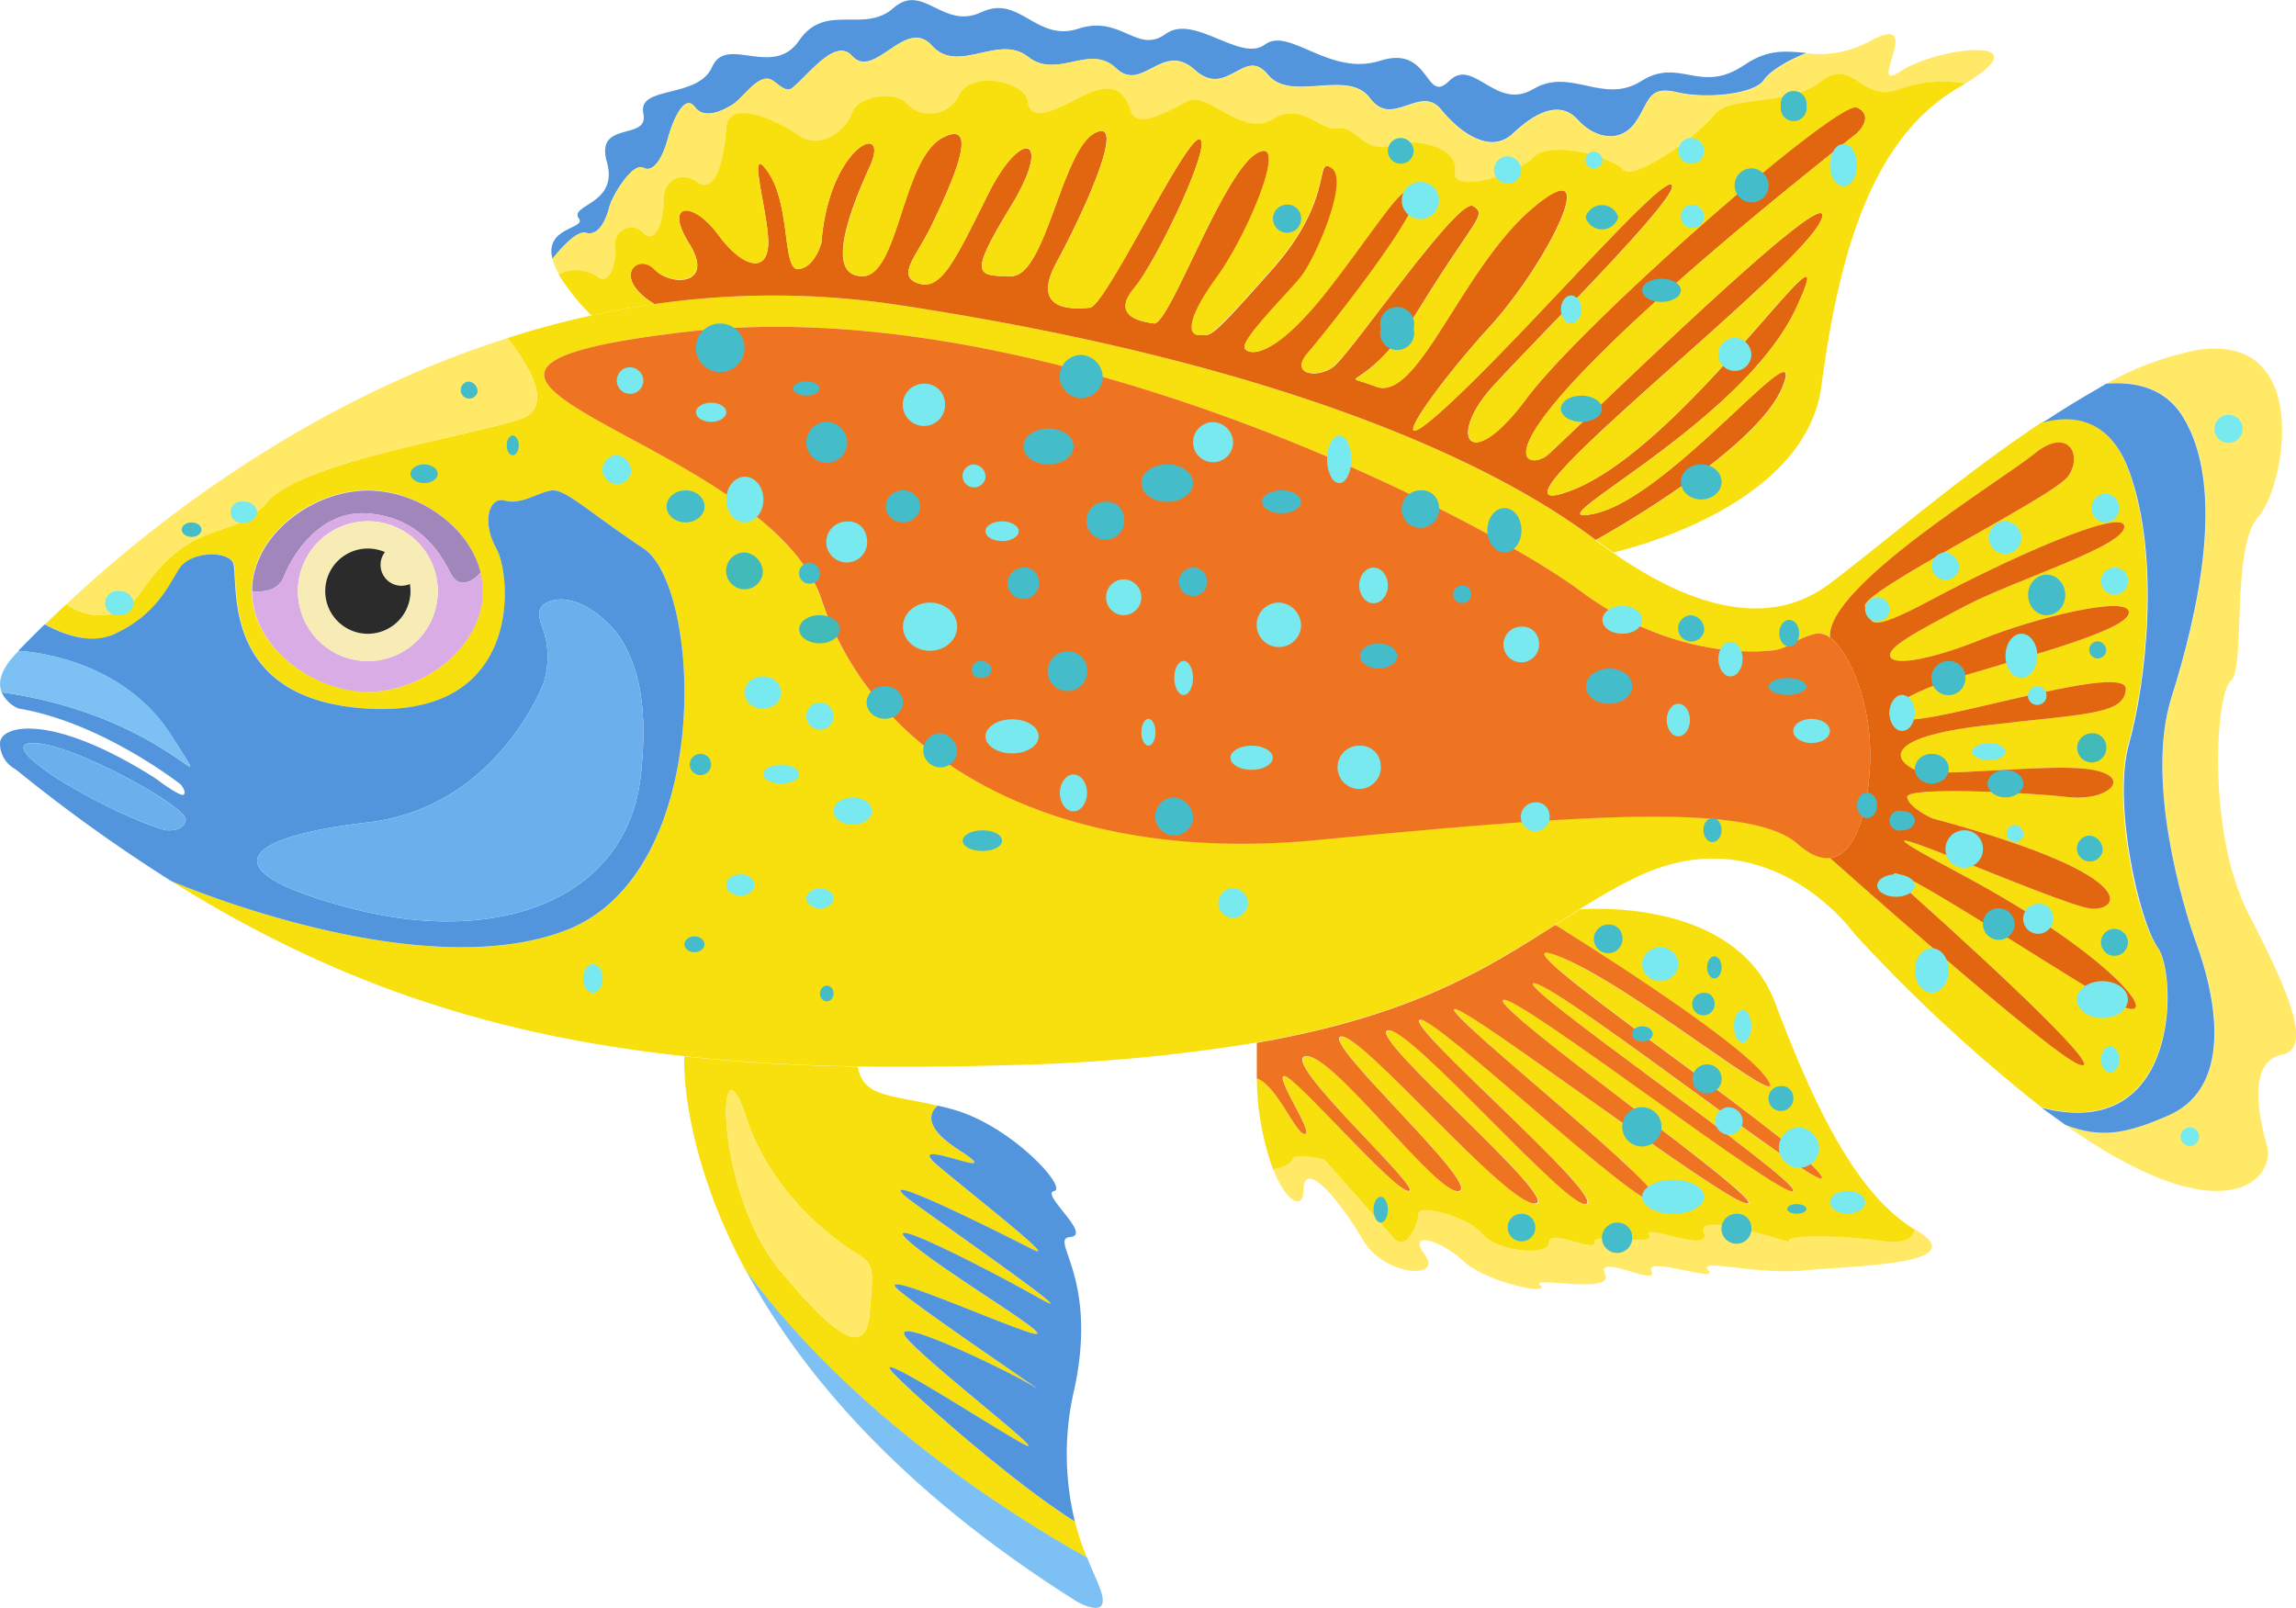 <svg xmlns="http://www.w3.org/2000/svg" viewBox="0 0 269.26 188.58"><title>sunshine-peacock-cichlid</title><g id="Layer_2" data-name="Layer 2"><g id="Ñëîé_2" data-name="Ñëîé 2"><path d="M267.6,123.7c-3.52.71-3.17,5.7-1.74,10.69.57,2-.88,5.05-5.36,5.27-3.67.19-9.4-1.53-17.73-7.33l-.57-.41c4.26,1.66,7.25,1,12.08-1.09,8.19-3.57,5.17-15.14,3.39-20s-6.06-19.41-3-29,6.59-24.75,1.25-33.12c-2-3.21-5.45-4-8.89-3.72a35.82,35.82,0,0,1,10.67-3.94,11.57,11.57,0,0,1,2.29-.16c10.85.19,7.84,16.41,4.83,19.75-3.21,3.56-1.43,17.8-3.21,19.23s-2.85,17.8,2.14,27.42S271.11,123,267.6,123.7Z" style="fill:#ffe966"/><path d="M253,111.1c-2.32-3.16-5.35-17-3.39-23.94s3.74-21.86,0-32c-2.4-6.52-7.08-6.51-10.12-5.66h0q-2,1.34-4,2.75c-8.12,5.79-15.83,12.4-21,16.26-8.75,6.57-19.7.24-25.37-3.71h0c-.79-.55-1.48-1.05-2-1.47-4.63-3.39-25.28-19-81.91-27.58a97.54,97.54,0,0,0-28.49-.09Q73,36.19,69.36,37a101,101,0,0,0-9.86,2.66C62.16,43,65,47.81,61,49.15c-6.41,2.14-25.64,5-29.68,9.74s-8.56,1.46-14.72,10.44c-2.37,3.47-5.88,3.45-8.83,1.54-.93.86-1.75,1.65-2.47,2.35,2.18,1.21,5.43,2.43,8.27,1.1,4.81-2.26,6.24-5.64,7.48-7.6s5.17-2.14,6.24-.89S24.87,82,43.15,83.11,60,67.49,58.23,64.35s-.88-6.18,1-5.64,3.82-.94,5.42-1.18,4.1,2.3,10.86,6.82,8.37,38-9.08,44.75c-17.24,6.68-45.65-5.47-46.35-5.77,19.26,12.09,38,18.16,60.2,20.54,6.46.7,13.21,1.09,20.34,1.21,6,.1,12.26,0,18.85-.19a203.5,203.5,0,0,0,27.92-2.62c18.43-3.23,27-8.74,35-13.83,1-.62,1.93-1.23,2.9-1.83,2-1.26,4-2.45,6.27-3.56,15.67-7.84,25.87,6.41,25.87,6.41a185.48,185.48,0,0,0,21.85,20.3l.12.1C255.83,134.08,255.24,114.11,253,111.1Zm-209.89-30c-6.52,0-13.59-5.29-13.59-11.81s7.07-11.8,13.59-11.8c5.78,0,11.9,4.15,13.21,9.63a9.28,9.28,0,0,1,.27,2.17C56.63,75.85,49.67,81.14,43.15,81.14Zm204.19,36.15c-7.3-4.09-33.3-21.54-22.78-12.11s22.78,21,19.22,19.65-29.17-24.2-29.17-24.2c-1.08.12-2.35-.36-3.83-1.67-5.7-5-26.6-3.27-56.51-.42s-51.52-9-57.93-28.24S37.93,43.93,80.27,38.94,174.21,61,185.37,69.33s21.85,7,21.85,7c2.6-.06,2.85-1.31,5.69-2a2.06,2.06,0,0,1,1.7.46c-.5-6,20.09-18.39,24-21.59s5.7.18,3.92,2.67-24.75,13.71-23.8,15.31-.42,3.56,7.85-.87,22.36-10.88,22.54-8.57S236.3,68,230.49,71.06s-9.33,4.92-8.79,6,5.16.18,10.85-2.14,17.46-5.34,17.1-3S234,77.94,227.93,80s-8.89,4.78-3.37,4.36,24.92-6.55,24.74-3.52-4.81,2.85-16.75,4.27-10.32,4.1-8,5.17,16-.89,20.85,0,1.75,3.74-2.88,3.2-19.05-1.25-18.87,0,2.92,2.49,2.92,2.49c24.47,6.59,22.18,10.69,18.83,10.62s-35.47-14.71-15.7-4.21S254.64,121.39,247.34,117.29Z" style="fill:#f7e00d"/><path d="M75.5,64.35c-6.76-4.52-9.26-7.07-10.86-6.82s-3.56,1.71-5.42,1.18-2.77,2.49-1,5.64,3.2,19.82-15.08,18.76-14.84-16-15.9-17.28-5-1.07-6.24.89-2.67,5.34-7.48,7.6c-2.84,1.33-6.09.11-8.27-1.1-1.51,1.47-2.57,2.56-3.12,3.12,0,0,11.93.35,18,10C26,95.65,20.12,84,.19,81.19a3.8,3.8,0,0,0,2,1.91C11.93,84.71,21.19,92,21.19,92s.71.83.36,1.19-3.33-1.91-3.33-1.91C6.11,83.58.06,85,0,87.16a3.41,3.41,0,0,0,1.84,3.07,188,188,0,0,0,18.22,13.09,0,0,0,0,1,0,0c.7.3,29.11,12.45,46.35,5.77C83.87,102.33,82.27,68.86,75.5,64.35Zm-56.21,33C11.81,95-.65,87.5,3.62,87.16s18.4,7.46,18.16,9S19.29,97.35,19.29,97.35Zm55.86-6.41c-1.61,14.6-16.74,20-33.64,15.67s-13.73-8.37,1.58-10.15S63.75,80.08,63.75,80.08a10.06,10.06,0,0,0,.13-5.65c-.37-1.39-1.5-3.13.57-3.89,3-1.12,6.84,2,8.35,4.35C75.74,79.51,75.72,85.7,75.15,90.94Z" style="fill:#5295dd"/><path d="M.19,81.19c-.43-1.09-.23-2.67,2-4.85,0,0,11.93.35,18,10C26,95.65,20.12,84,.19,81.19Z" style="fill:#7dc1f4"/><path d="M21.78,96.16c-.23,1.54-2.49,1.19-2.49,1.19C11.81,95-.65,87.5,3.62,87.16S22,94.62,21.78,96.16Z" style="fill:#6bb0ed"/><path d="M56.36,67.16s-2.23,2.67-3.56,0-3.89-6.49-9.65-6.94-9,5.16-9.85,7.39-3.74,1.72-3.74,1.72c0-6.52,7.07-11.8,13.59-11.8C48.93,57.53,55.05,61.68,56.36,67.16Z" style="fill:#a186bc"/><path d="M56.36,67.16s-2.23,2.67-3.56,0-3.89-6.49-9.65-6.94-9,5.16-9.85,7.39-3.74,1.72-3.74,1.72c0,6.52,7.07,11.81,13.59,11.81s13.48-5.29,13.48-11.81A9.28,9.28,0,0,0,56.36,67.16ZM43.15,77.53a8.2,8.2,0,1,1,8.19-8.2A8.2,8.2,0,0,1,43.15,77.53Z" style="fill:#daace5"/><path d="M43.15,61.14a8.2,8.2,0,1,0,8.19,8.19A8.19,8.19,0,0,0,43.15,61.14Zm0,13.18a5,5,0,1,1,5-5A5,5,0,0,1,43.15,74.32Z" style="fill:#f7ecb5"/><path d="M48.14,69.33a5,5,0,1,1-5-5A5,5,0,0,1,48.14,69.33Z" style="fill:#2b2b2b"/><path d="M75.15,90.94c-1.61,14.6-16.74,20-33.64,15.67s-13.73-8.37,1.58-10.15S63.75,80.08,63.75,80.08a10.06,10.06,0,0,0,.13-5.65c-.37-1.39-1.5-3.13.57-3.89,3-1.12,6.84,2,8.35,4.35C75.74,79.51,75.72,85.7,75.15,90.94Z" style="fill:#6bb0ed"/><path d="M219.32,89.17c-.17,5.72-1.65,11.1-4.71,11.46-1.08.12-2.35-.36-3.83-1.67-5.7-5-26.6-3.27-56.51-.42s-51.52-9-57.93-28.24S37.93,43.93,80.27,38.94,174.21,61,185.37,69.33s21.85,7,21.85,7c2.6-.06,2.85-1.31,5.69-2a2.06,2.06,0,0,1,1.7.46C217.06,76.58,219.52,82.91,219.32,89.17Z" style="fill:#ef7422"/><path d="M126.06,178.46h0c-7.28-4.57-18.3-14.36-21.13-17.23-3.52-3.56,9.21,4.74,14.53,7.83s-9.36-8.07-12.92-11.87,12.11,3.8,14.73,5.46-11.88-8.07-15.68-11.16,10,3.09,15,4.75-9-6.41-13.76-10.45,9.49,3.33,14.93,6.41-5.68-4.75-14-10.68,10,3.33,13.3,5-6.17-5.7-11-9.74,9,2.38,2.4-1.9c-4.11-2.64-3.52-4.31-2.48-5.2-5.73-1.33-8.74-1-9.39-4.58-7.13-.12-13.88-.51-20.34-1.21,0,0-.62,10.57,7.22,25.15,12.36,16.88,31,28.65,40,33.67A33.08,33.08,0,0,1,126.06,178.46ZM102,153.8c-.35,4.63-2.67,4.63-10.5-4.78s-7.48-28.7-4-18,13.3,16.21,13.3,16.21C102.56,148.36,102.39,149.17,102,153.8Z" style="fill:#f7e00d"/><path d="M126.06,178.45c-7.28-4.57-18.3-14.36-21.13-17.23-3.52-3.56,9.21,4.74,14.53,7.83s-9.36-8.07-12.92-11.87,12.11,3.8,14.73,5.46-11.88-8.07-15.68-11.16,10,3.09,15,4.75-9-6.41-13.76-10.45,9.49,3.33,14.93,6.41-5.68-4.75-14-10.68,10,3.33,13.3,5-6.17-5.7-11-9.74,9,2.38,2.4-1.9c-4.11-2.64-3.52-4.31-2.48-5.2q.85.19,1.77.45c6.88,1.9,13.53,9.26,11.87,9.57s4.51,5.16,1.9,5.39,3.33,4.51.48,17.81A33.14,33.14,0,0,0,126.06,178.45Z" style="fill:#5295dd"/><path d="M126.25,187.81c-21.14-13.3-32.58-27.3-38.76-38.79,12.36,16.88,31,28.65,40,33.67h0c.66,1.62,1.29,2.91,1.62,3.92C130.29,190.18,126.25,187.81,126.25,187.81Z" style="fill:#7dc1f4"/><path d="M102,153.8c-.35,4.63-2.67,4.63-10.5-4.78s-7.48-28.7-4-18,13.3,16.21,13.3,16.21C102.56,148.36,102.39,149.17,102,153.8Z" style="fill:#ffe966"/><path d="M224.56,144.22c-.19,1-1.12,1.71-3.58,1.39-6.76-.9-12.28-.55-11,.07s-11.21-3.81-10.15-1.14-7.12-1.07-6.41.35-6.63-.42-6.43.86-5.32-1.64-5.32,0-6,1.1-7.83-1-7.48-3.49-7.48-2.36-1.43,4.5-2.85,2.9-8.19-9.26-8.19-9.26-3.56-.89-3.74,0c-.09.43-1.11,1-2.28,1.12a32.46,32.46,0,0,1-1.91-10.67c2.37.82,4.56,6.52,5.61,6.52,1.25,0-3.56-6.76-2.31-6.76s13,13.71,14.6,13.48-15.32-15.44-12.11-15.81,15.49,16.57,18,15.81-16.21-17.58-13.89-18.11,19.41,19.76,22.79,19.58-19.77-19.58-17.27-20.3,21.54,21.55,23.32,20.32-21.19-20.85-19.58-21.56,25.64,22.26,27.95,21.54-25.11-22.26-23.86-22.79,32,23,34.37,22.79S175,118.36,176.29,117.29s32.94,23.51,34,22.39S176.47,114.62,180,115.33s36.86,27.07,33.3,22.26S174,108.92,182.38,112s27.92,19.23,24.89,14.6-24.89-18.11-24.89-18.11c1-.62,1.93-1.23,2.9-1.83,0,0,18.13-1.66,22.88,10.92S217.79,140.1,224.56,144.22Z" style="fill:#f7e00d"/><path d="M180,115.33c-3.56-.71,31.34,23.24,30.27,24.35s-32.76-23.46-34-22.39,31,23.68,28.67,23.86-33.12-23.32-34.37-22.79,26.18,22.07,23.86,22.79-26.35-22.26-27.95-21.54,21.36,20.33,19.58,21.56-20.83-21-23.32-20.32S183.41,141,180,141.15,159.55,121,157.24,121.57s16.38,17.35,13.89,18.11-14.78-16.17-18-15.81,13.71,15.59,12.11,15.81-13.36-13.48-14.6-13.48S154.21,133,153,133c-1.05,0-3.24-5.7-5.61-6.52,0-1.3,0-2.69,0-4.17,18.43-3.23,27-8.74,35-13.83,0,0,21.87,13.48,24.89,18.11S190.78,115,182.38,112s27.39,20.83,31,25.64S183.59,116.05,180,115.33Z" style="fill:#ef7422"/><path d="M211.49,149c-5.46.56-12.59-1.52-11.16,0s-7.6-1.8-6.65.1-6.65-2.23-5.46.3-9,.16-7.6,1.35-6.17-.24-9-2.85-6.65-3.56-4.51-.71-4.75,2.61-7.36-1.9-6.89-9.59-6.89-5.63c0,2.26-2,1.45-3.58-2.57,1.17-.14,2.19-.69,2.28-1.12.18-.89,3.74,0,3.74,0s6.76,7.66,8.19,9.26,2.85-1.78,2.85-2.9,5.7.23,7.48,2.36,7.83,2.68,7.83,1,5.52,1.28,5.32,0,7.15.57,6.43-.86,7.48,2.32,6.41-.35,11.4,1.78,10.15,1.14,4.28-1,11-.07c2.46.32,3.39-.38,3.58-1.39l.22.14C231.67,148.4,217,148.45,211.49,149Z" style="fill:#ffe966"/><path d="M61,49.15c-6.41,2.14-25.64,5-29.68,9.74s-8.56,1.46-14.72,10.44c-2.37,3.47-5.88,3.45-8.83,1.54C16.67,62.53,35,47.45,59.5,39.65,62.16,43,65,47.81,61,49.15Z" style="fill:#ffe966"/><path d="M211.85,6.21c-2.22.86-4.33,2.15-5,3.17-1.07,1.66-6.77,2.26-10.21,1.43s-3.21,1.19-4.87,3.56-4.63,2-6.77-.36-5.1-.71-7.6,1.66-6,.12-8.42-2.85-5.7,2.26-8.31-1.3-9.26.59-12-2.79-4.75,2.91-8.55-.54S134,10.93,130.88,8,124,9.38,120.55,6.65s-8.19,2.14-11.27-1.31S102.51,9.5,99.9,6.53C98.49,4.94,96.39,7,95.32,8c-.79.75-1.53,1.57-2.37,2.29s-1.86-.69-2.64-1c-1.48-.52-3.19,2.21-4.36,2.95s-3.36,1.81-4.45.32c-1.31-1.78-2.74,2-3.21,3.79s-1.54,4-2.84,3.33-3.69,3.33-4,4.63-1.19,3.44-2.73,3c-1-.32-2.84,1.67-3.93,3.05-1-3.73,4-3.53,3.1-4.72C66.66,24,72.6,24,71.17,19s5-2.37,4.28-5.7,6.41-1.66,8.07-5.46,7.12,1.42,10.2-3.09S101.32,4,104.78.94s5.8,2.62,10.31.49S121.5,5,126.49,3.36s6.88,3.05,10.21.62,8.78,3.39,11.63,1.25,7.6,3.8,13.54,1.89,5.22,5.23,8.07,2.38,5.46,3.57,9.87.95,8.17,1.9,12.68-.95,6.89,1.66,12.11-1.9C207.38,5.71,209.48,6,211.85,6.21Z" style="fill:#5295dd"/><path d="M230.49,9.79a15.36,15.36,0,0,0-7.6.66c-4.52,1.9-5.53-3.82-9.3-.85S202.94,11.16,201,13.54s-9.49,7.83-10.68,6.41-8.52-3.57-10.55-1.43-9.63,4.27-9.16,1.66-4-4-7.36-3.08-4.27-2.43-6.41-2-4.15-3.18-7.65-1.05-7.54-3.32-9.92-2.13-5.94,3.32-6.65,1.19-1.9-3.81-5.93-1.67-5.94,2.61-6.18.48-6.41-3.8-8.07-.72a3.75,3.75,0,0,1-6.17.95c-1.19-1.42-5.7-.95-6.41,1.19s-3.82,4.27-6.18,2.61-8.33-4.55-8.55-.85S84,22.82,81.86,21.38s-4-.24-4,2.13-.94,5.23-2.37,3.8a1.91,1.91,0,0,0-3.33,1.43c.23,1.65-.48,4.95-2.14,3.66a4.39,4.39,0,0,0-4.46-.22,7.25,7.25,0,0,1-.77-1.82c1.09-1.38,2.9-3.37,3.93-3.05,1.54.47,2.37-1.67,2.73-3s2.74-5.34,4-4.63,2.37-1.54,2.84-3.33,1.9-5.57,3.21-3.79c1.09,1.49,3.25.45,4.45-.32s2.88-3.47,4.36-2.95c.78.27,1.75,1.72,2.64,1S94.53,8.74,95.32,8c1.07-1,3.17-3,4.58-1.46,2.61,3,6.29-4.63,9.38-1.19s7.83-1.42,11.27,1.31S127.8,5,130.88,8s5.46-3.21,9.26.23,5.82-2.85,8.55.54,9.38-.77,12,2.79,5.94-1.66,8.31,1.3,5.93,5.23,8.42,2.85,5.47-4,7.6-1.66,5.11,2.73,6.77.36,1.43-4.4,4.87-3.56,9.14.23,10.21-1.43c.66-1,2.77-2.31,5-3.17a12.21,12.21,0,0,0,7.48-1.46c6.66-3.56-.72,6.41,3.56,3.56S239.82,4.11,230.49,9.79Z" style="fill:#ffe966"/><path d="M217.78,15.62C169.17,54.08,179,55.5,181.48,53.37S216,19.71,213.59,25.76s-43,37-29.29,31.75,32.77-35.31,26.36-21.42S178.25,62.27,187.15,60.2s24.93-22.5,21.9-14.87-21.9,18-21.9,18c-4.63-3.39-25.28-19-81.91-27.58a97.54,97.54,0,0,0-28.49-.09c-5.12-3.12-2-6.15,0-4.07s7.12,1.84,4.09-3,.36-5.16,3.39-1.06,5.87,4.45,5.87.89-2.67-12.11,0-8.2,1.61,11.58,3.57,11.34,2.67-3.14,2.67-3.14C97.23,17,104.53,14,102,19.53s-5.16,12.82-.89,12.87,4.63-13.76,9.44-16.25.54,6.41-1.24,10.15-4.28,6.05-1.61,6.94,4.28-2.67,8.19-10.5,7.66-6.77,2.67,1.42-4.09,8.19,0,8.24,5.88-14.65,9.8-16.78-1.25,9.25-4.45,15.13,2.13,5.52,3.91,5.34S139.07,16,140.68,16.33s-5,14.24-7.66,17.45.53,3.92,2.31,4.16,8-17.52,12-19.93-.95,9.54-4.51,14.39-3.56,6.9-2.13,6.9,1.06.71,8.53-7.72,4.82-13.29,7-11.87-2,10.68-3.56,12.69S145.31,40,146,40.9s3.74.89,10.15-7.48S164.71,21,166,22.56s-10.5,16.38-12.64,18.87,1.07,3,3,1.61S171,23.09,172.73,24.16s.35,1.25-6.23,11.93-10.15,7.3-5.17,9.24,10-13.87,18.48-21,1.64,6.59-5.12,14-13.81,17.53-4.46,8.79S195,20.42,196.05,21.69s-15.67,17.79-21,23.64-2.85,10.53,3.93,1.45,36.67-35.26,38.81-34.19S217.78,15.62,217.78,15.62Z" style="fill:#e26510"/><path d="M230.49,9.79l-.72.43c-10.69,6.16-14.25,20.65-16.18,35.11S189.54,64.71,189.2,64.79h0c-.79-.55-1.48-1.05-2-1.47,0,0,18.88-10.35,21.9-18s-13,12.79-21.9,14.87S204.25,50,210.66,36.09,198,52.22,184.3,57.51s26.89-25.69,29.29-31.75S184,51.23,181.48,53.37s-12.31.71,36.3-37.75c0,0,2.14-2,0-3S185.74,37.7,179,46.78s-9.27,4.41-3.93-1.45,22.08-22.38,21-23.64-16.46,16.7-25.82,25.44-2.31-1.39,4.46-8.79,13.62-21.12,5.12-14-13.49,22.93-18.48,21-1.42,1.45,5.17-9.24,8-10.86,6.23-11.93S158.3,41.61,156.35,43s-5.17.89-3-1.61S167.21,24.16,166,22.56s-3.38,2.49-9.79,10.86S146.73,41.79,146,40.9s5-6.5,6.59-8.5,5.69-11.26,3.56-12.69.5,3.44-7,11.87-7.11,7.72-8.53,7.72-1.43-2,2.13-6.9S151.3,15.59,147.32,18s-10.21,20.18-12,19.93-5-1-2.31-4.16,9.26-17.1,7.66-17.45-11,19.58-12.83,19.76-7.12.54-3.91-5.34,8.37-17.27,4.45-15.13-5.7,16.82-9.8,16.78-5,0,0-8.24,1.25-9.26-2.67-1.42-5.52,11.39-8.19,10.5-.18-3.2,1.61-6.94,6-12.64,1.24-10.15-5.16,16.29-9.44,16.25-1.6-7.35.89-12.87-4.8-2.49-5.69,8.91c0,0-.72,2.9-2.67,3.14s-.9-7.42-3.57-11.34,0,4.63,0,8.2-2.85,3.2-5.87-.89-6.41-3.74-3.39,1.06-2.13,5-4.09,3-5.12,1,0,4.07Q73,36.19,69.36,37a25.79,25.79,0,0,1-3.84-4.81A4.39,4.39,0,0,1,70,32.4c1.66,1.29,2.37-2,2.14-3.66a1.91,1.91,0,0,1,3.33-1.43c1.43,1.43,2.37-1.42,2.37-3.8s1.9-3.56,4-2.13,3.08-2.62,3.31-6.32,6.18-.81,8.55.85,5.47-.47,6.18-2.61,5.22-2.61,6.41-1.19a3.75,3.75,0,0,0,6.17-.95c1.66-3.08,7.84-1.42,8.07.72s2.14,1.66,6.18-.48,5.22-.47,5.93,1.67,4.28,0,6.65-1.19,6.41,4.27,9.92,2.13,5.51,1.43,7.65,1.05,3.08,3,6.41,2,7.84.47,7.36,3.08,7.12.48,9.16-1.66,9.36,0,10.55,1.43,8.78-4,10.68-6.41,8.78-.95,12.55-3.94,4.78,2.75,9.3.85A15.36,15.36,0,0,1,230.49,9.79Z" style="fill:#f7e00d"/><path d="M254.28,130.83c-4.83,2.1-7.82,2.75-12.08,1.09l0,0c-.89-.63-1.82-1.3-2.78-2,16.44,4.22,15.85-15.75,13.65-18.76s-5.35-17-3.39-23.94,3.74-21.86,0-32c-2.4-6.52-7.08-6.51-10.12-5.66,2.18-1.44,4.36-2.78,6.5-4h0L247,45h0c3.44-.27,6.84.51,8.89,3.72,5.34,8.37,1.78,23.5-1.25,33.12s1.25,24.21,3,29S262.47,127.26,254.28,130.83Z" style="fill:#5295dd"/><path d="M247.34,117.29c-7.3-4.09-33.3-21.54-22.78-12.11s22.78,21,19.22,19.65-29.17-24.2-29.17-24.2c3.06-.36,4.54-5.74,4.71-11.46.2-6.26-2.26-12.59-4.71-14.39-.5-6,20.09-18.39,24-21.59s5.7.18,3.92,2.67-24.75,13.71-23.8,15.31-.42,3.56,7.85-.87,22.36-10.88,22.54-8.57S236.3,68,230.49,71.06s-9.33,4.92-8.79,6,5.16.18,10.85-2.14,17.46-5.34,17.1-3S234,77.94,227.93,80s-8.89,4.78-3.37,4.36,24.92-6.55,24.74-3.52-4.81,2.85-16.75,4.27-10.32,4.1-8,5.17,16-.89,20.85,0,1.75,3.74-2.88,3.2-19.05-1.25-18.87,0,2.92,2.49,2.92,2.49c24.47,6.59,22.18,10.69,18.83,10.62s-35.47-14.71-15.7-4.21S254.64,121.39,247.34,117.29Z" style="fill:#e26510"/><ellipse cx="240.02" cy="69.78" rx="2.18" ry="2.38" style="fill:#45bcc9"/><path d="M230.49,79.33a2,2,0,1,1-2-1.8A1.89,1.89,0,0,1,230.49,79.33Z" style="fill:#45bcc9"/><path d="M247,87.45A1.71,1.71,0,1,1,245.29,86,1.59,1.59,0,0,1,247,87.45Z" style="fill:#42baba"/><path d="M249.55,68A1.58,1.58,0,1,1,248,66.57,1.52,1.52,0,0,1,249.55,68Z" style="fill:#78e9ef"/><path d="M263,50.26a1.65,1.65,0,1,1-1.65-1.61A1.63,1.63,0,0,1,263,50.26Z" style="fill:#78e9ef"/><path d="M249.55,117.23c0,1.2-1.33,2.17-3,2.17s-3-1-3-2.17,1.33-2.16,3-2.16S249.55,116,249.55,117.23Z" style="fill:#78e9ef"/><path d="M237.29,98a1,1,0,1,1-1-1.25A1.15,1.15,0,0,1,237.29,98Z" style="fill:#78e9ef"/><path d="M240,81.5a1.09,1.09,0,1,1-1.09-1A1.06,1.06,0,0,1,240,81.5Z" style="fill:#78e9ef"/><ellipse cx="226.55" cy="113.82" rx="1.99" ry="2.61" style="fill:#78e9ef"/><ellipse cx="246.91" cy="59.59" rx="1.62" ry="1.68" style="fill:#78e9ef"/><path d="M257.9,133.29a1.09,1.09,0,1,1-1.08-1.07A1.07,1.07,0,0,1,257.9,133.29Z" style="fill:#78e9ef"/><path d="M248.54,124.27c0,.85-.49,1.54-1.08,1.54s-1.07-.69-1.07-1.54.48-1.55,1.07-1.55S248.54,123.41,248.54,124.27Z" style="fill:#78e9ef"/><ellipse cx="235.19" cy="91.91" rx="2.1" ry="1.61" style="fill:#45bcc9"/><path d="M89.45,67.28a2.16,2.16,0,1,1-2.14-2.49A2.34,2.34,0,0,1,89.45,67.28Z" style="fill:#42baba"/><path d="M98.51,73.8c0,.92-1.08,1.65-2.4,1.65s-2.39-.73-2.39-1.65,1.07-1.65,2.39-1.65S98.51,72.89,98.51,73.8Z" style="fill:#42baba"/><ellipse cx="105.89" cy="59.39" rx="2.02" ry="1.88" style="fill:#45bcc9"/><path d="M207.42,21.85a2,2,0,1,1-2-2.11A2.08,2.08,0,0,1,207.42,21.85Z" style="fill:#45bcc9"/><path d="M197.12,34.05c0,.75-1,1.36-2.27,1.36s-2.27-.61-2.27-1.36,1-1.36,2.27-1.36S197.12,33.3,197.12,34.05Z" style="fill:#45bcc9"/><path d="M189.78,25.48a2,2,0,0,1-3.83,0,2,2,0,0,1,3.83,0Z" style="fill:#45bcc9"/><path d="M152.58,25.48A1.65,1.65,0,1,1,150.93,24,1.58,1.58,0,0,1,152.58,25.48Z" style="fill:#45bcc9"/><path d="M187.87,47.94c0,.85-1.08,1.54-2.41,1.54s-2.41-.69-2.41-1.54,1.08-1.54,2.41-1.54S187.87,47.09,187.87,47.94Z" style="fill:#45bcc9"/><path d="M165.78,38.53a2,2,0,1,1-3.86,0,2,2,0,1,1,3.86,0Z" style="fill:#45bcc9"/><path d="M246.58,99.81A1.52,1.52,0,1,1,245.09,98,1.69,1.69,0,0,1,246.58,99.81Z" style="fill:#45bcc9"/><ellipse cx="226.55" cy="90.16" rx="1.99" ry="1.75" style="fill:#45bcc9"/><path d="M99.36,52A2.4,2.4,0,1,1,97,49.48,2.44,2.44,0,0,1,99.36,52Z" style="fill:#45bcc9"/><ellipse cx="80.4" cy="59.39" rx="2.23" ry="1.88" style="fill:#45bcc9"/><path d="M127.48,78.41a2.32,2.32,0,1,1-2.31-2A2.19,2.19,0,0,1,127.48,78.41Z" style="fill:#45bcc9"/><path d="M121.8,68A1.84,1.84,0,1,1,120,66.57,1.62,1.62,0,0,1,121.8,68Z" style="fill:#45bcc9"/><path d="M125.9,52.36c0,1.16-1.32,2.1-2.94,2.1s-2.94-.94-2.94-2.1,1.31-2.1,2.94-2.1S125.9,51.2,125.9,52.36Z" style="fill:#45bcc9"/><ellipse cx="103.76" cy="82.38" rx="2.13" ry="1.92" style="fill:#45bcc9"/><path d="M141.58,68.17a1.67,1.67,0,1,1-1.67-1.6A1.64,1.64,0,0,1,141.58,68.17Z" style="fill:#45bcc9"/><path d="M152.58,58.85c0,.75-1,1.35-2.29,1.35S148,59.6,148,58.85s1-1.34,2.29-1.34S152.58,58.11,152.58,58.85Z" style="fill:#45bcc9"/><path d="M168.75,59.39a2.2,2.2,0,1,1-2.18-1.88A2,2,0,0,1,168.75,59.39Z" style="fill:#45bcc9"/><path d="M163.85,76.93c0,.82-1,1.48-2.18,1.48s-2.18-.66-2.18-1.48,1-1.48,2.18-1.48S163.85,76.12,163.85,76.93Z" style="fill:#45bcc9"/><ellipse cx="136.88" cy="56.66" rx="3.03" ry="2.2" style="fill:#45bcc9"/><path d="M87.31,40.8a2.85,2.85,0,1,1-2.85-2.86A2.86,2.86,0,0,1,87.31,40.8Z" style="fill:#45bcc9"/><path d="M139.91,96.14a2.23,2.23,0,1,1-2.2-2.62A2.44,2.44,0,0,1,139.91,96.14Z" style="fill:#45bcc9"/><path d="M161.92,89.68a2.54,2.54,0,1,1-2.52-2.23A2.39,2.39,0,0,1,161.92,89.68Z" style="fill:#78e9ef"/><path d="M121.8,86.36c0,1.13-1.39,2-3.12,2s-3.11-.92-3.11-2,1.39-2,3.11-2S121.8,85.22,121.8,86.36Z" style="fill:#78e9ef"/><ellipse cx="87.35" cy="58.59" rx="2.18" ry="2.68" style="fill:#78e9ef"/><ellipse cx="109.07" cy="73.5" rx="3.18" ry="2.83" style="fill:#78e9ef"/><ellipse cx="117.52" cy="62.3" rx="1.95" ry="1.16" style="fill:#78e9ef"/><path d="M110.82,47.23A2.48,2.48,0,1,1,108.35,45,2.37,2.37,0,0,1,110.82,47.23Z" style="fill:#78e9ef"/><ellipse cx="131.78" cy="70.05" rx="2.07" ry="2.1" style="fill:#78e9ef"/><ellipse cx="146.78" cy="88.87" rx="2.48" ry="1.42" style="fill:#78e9ef"/><path d="M152.58,73.52a2.61,2.61,0,1,1-2.6-2.85A2.72,2.72,0,0,1,152.58,73.52Z" style="fill:#78e9ef"/><ellipse cx="134.68" cy="85.88" rx="0.83" ry="1.57" style="fill:#78e9ef"/><path d="M180.46,75.22a2.09,2.09,0,1,1-2.06-1.72A1.9,1.9,0,0,1,180.46,75.22Z" style="fill:#78e9ef"/><path d="M192.58,72.7c0,.89-1,1.62-2.33,1.62s-2.33-.73-2.33-1.62,1-1.63,2.33-1.63S192.58,71.8,192.58,72.7Z" style="fill:#78e9ef"/><path d="M204.36,77.27c0,1.14-.63,2.06-1.42,2.06s-1.42-.92-1.42-2.06.63-2,1.42-2S204.36,76.14,204.36,77.27Z" style="fill:#78e9ef"/><ellipse cx="212.45" cy="85.73" rx="2.15" ry="1.42" style="fill:#78e9ef"/><path d="M198.19,84.45c0,1-.61,1.91-1.36,1.91s-1.37-.86-1.37-1.91.61-1.91,1.37-1.91S198.19,83.4,198.19,84.45Z" style="fill:#78e9ef"/><path d="M181.69,95.42a1.69,1.69,0,1,1-1.64-1.31A1.5,1.5,0,0,1,181.69,95.42Z" style="fill:#78e9ef"/><path d="M146.35,106a1.74,1.74,0,1,1-1.74-1.84A1.79,1.79,0,0,1,146.35,106Z" style="fill:#78e9ef"/><ellipse cx="194.7" cy="113.08" rx="2.12" ry="1.98" style="fill:#78e9ef"/><ellipse cx="204.37" cy="120.36" rx="1.02" ry="1.91" style="fill:#78e9ef"/><path d="M213.33,134.91a2.37,2.37,0,1,1-2.35-2.69A2.53,2.53,0,0,1,213.33,134.91Z" style="fill:#78e9ef"/><path d="M199.85,140.37c0,1.09-1.62,2-3.63,2s-3.64-.89-3.64-2,1.63-2,3.64-2S199.85,139.28,199.85,140.37Z" style="fill:#78e9ef"/><path d="M15.67,70.74A1.57,1.57,0,0,1,14,72.15a1.43,1.43,0,1,1,0-2.82A1.58,1.58,0,0,1,15.67,70.74Z" style="fill:#78e9ef"/><path d="M30.16,60.06a1.41,1.41,0,0,1-1.55,1.21,1.25,1.25,0,1,1,0-2.42A1.41,1.41,0,0,1,30.16,60.06Z" style="fill:#78e9ef"/><path d="M74,55.45a1.69,1.69,0,1,1-1.65-2.06A1.89,1.89,0,0,1,74,55.45Z" style="fill:#78e9ef"/><path d="M75.45,44.73a1.56,1.56,0,1,1-1.56-1.66A1.62,1.62,0,0,1,75.45,44.73Z" style="fill:#78e9ef"/><path d="M85.17,48.35c0,.62-.8,1.13-1.78,1.13s-1.77-.51-1.77-1.13.79-1.12,1.77-1.12S85.17,47.73,85.17,48.35Z" style="fill:#78e9ef"/><path d="M101.63,63a2.4,2.4,0,1,1-2.34-1.83A2.13,2.13,0,0,1,101.63,63Z" style="fill:#78e9ef"/><path d="M115.57,56a1.35,1.35,0,1,1-1.34-1.53A1.44,1.44,0,0,1,115.57,56Z" style="fill:#78e9ef"/><ellipse cx="100.01" cy="95.12" rx="2.25" ry="1.6" style="fill:#78e9ef"/><ellipse cx="86.83" cy="103.79" rx="1.67" ry="1.25" style="fill:#78e9ef"/><path d="M93.72,90.79c0,.62-.94,1.12-2.1,1.12s-2.09-.5-2.09-1.12.93-1.11,2.09-1.11S93.72,90.18,93.72,90.79Z" style="fill:#78e9ef"/><path d="M97.76,84.06a1.6,1.6,0,1,1-1.6-1.68A1.64,1.64,0,0,1,97.76,84.06Z" style="fill:#78e9ef"/><path d="M97.76,105.37c0,.64-.72,1.17-1.6,1.17s-1.6-.53-1.6-1.17.71-1.17,1.6-1.17S97.76,104.73,97.76,105.37Z" style="fill:#78e9ef"/><path d="M70.69,114.76c0,.92-.51,1.67-1.15,1.67s-1.16-.75-1.16-1.67.52-1.68,1.16-1.68S70.69,113.83,70.69,114.76Z" style="fill:#78e9ef"/><ellipse cx="89.46" cy="81.22" rx="2.16" ry="1.89" style="fill:#78e9ef"/><path d="M127.48,93c0,1.19-.72,2.16-1.6,2.16s-1.59-1-1.59-2.16.72-2.17,1.59-2.17S127.48,91.76,127.48,93Z" style="fill:#78e9ef"/><path d="M139.91,79.51c0,1.1-.5,2-1.1,2s-1.1-.89-1.1-2,.49-2,1.1-2S139.91,78.42,139.91,79.51Z" style="fill:#78e9ef"/><ellipse cx="161.08" cy="68.66" rx="1.68" ry="2.09" style="fill:#78e9ef"/><path d="M144.61,52a2.35,2.35,0,1,1-2.35-2.49A2.42,2.42,0,0,1,144.61,52Z" style="fill:#78e9ef"/><path d="M158.48,53.87c0,1.54-.64,2.79-1.42,2.79s-1.43-1.25-1.43-2.79.64-2.79,1.43-2.79S158.48,52.33,158.48,53.87Z" style="fill:#78e9ef"/><path d="M185.46,36.29c0,.91-.54,1.65-1.21,1.65s-1.2-.74-1.2-1.65.54-1.64,1.2-1.64S185.46,35.38,185.46,36.29Z" style="fill:#78e9ef"/><path d="M199.85,25.48A1.37,1.37,0,1,1,198.49,24,1.43,1.43,0,0,1,199.85,25.48Z" style="fill:#78e9ef"/><path d="M217.78,19.37c0,1.37-.71,2.48-1.59,2.48s-1.59-1.11-1.59-2.48.71-2.48,1.59-2.48S217.78,18,217.78,19.37Z" style="fill:#78e9ef"/><path d="M205.39,41.62a1.94,1.94,0,1,1-1.94-2A2,2,0,0,1,205.39,41.62Z" style="fill:#78e9ef"/><path d="M199.85,17.77a1.51,1.51,0,1,1-1.51-1.59A1.55,1.55,0,0,1,199.85,17.77Z" style="fill:#78e9ef"/><path d="M168.75,23.41a2.18,2.18,0,1,1-2.18-2.07A2.13,2.13,0,0,1,168.75,23.41Z" style="fill:#78e9ef"/><path d="M178.4,20.09a1.6,1.6,0,1,1-1.59-1.76A1.68,1.68,0,0,1,178.4,20.09Z" style="fill:#78e9ef"/><path d="M187.92,18.93a1,1,0,1,1-1-1.16A1.08,1.08,0,0,1,187.92,18.93Z" style="fill:#78e9ef"/><path d="M204.37,131.57a1.61,1.61,0,1,1-1.6-1.71A1.67,1.67,0,0,1,204.37,131.57Z" style="fill:#78e9ef"/><path d="M218.73,141c0,.74-.93,1.34-2.07,1.34s-2.06-.6-2.06-1.34.92-1.33,2.06-1.33S218.73,140.28,218.73,141Z" style="fill:#78e9ef"/><path d="M240.76,107.49A1.76,1.76,0,1,1,239,106,1.61,1.61,0,0,1,240.76,107.49Z" style="fill:#78e9ef"/><ellipse cx="233.25" cy="88.16" rx="1.94" ry="1.01" style="fill:#78e9ef"/><path d="M221.57,71.37a1.42,1.42,0,1,1-1.42-1.32A1.38,1.38,0,0,1,221.57,71.37Z" style="fill:#78e9ef"/><path d="M229.74,66.72a1.61,1.61,0,1,1-1.58-1.93A1.79,1.79,0,0,1,229.74,66.72Z" style="fill:#78e9ef"/><path d="M224.56,103.86c0,.73-1,1.32-2.21,1.32s-2.2-.59-2.2-1.32,1-1.32,2.2-1.32S224.56,103.13,224.56,103.86Z" style="fill:#78e9ef"/><path d="M232.55,99.52a2.2,2.2,0,1,1-2.2-2.14A2.16,2.16,0,0,1,232.55,99.52Z" style="fill:#78e9ef"/><path d="M238.93,76.92c0,1.43-.84,2.59-1.87,2.59s-1.87-1.16-1.87-2.59.84-2.6,1.87-2.6S238.93,75.48,238.93,76.92Z" style="fill:#78e9ef"/><path d="M224.56,83.62c0,1.16-.67,2.11-1.5,2.11s-1.49-1-1.49-2.11.67-2.12,1.49-2.12S224.56,82.45,224.56,83.62Z" style="fill:#78e9ef"/><path d="M237.06,63.14a1.91,1.91,0,1,1-1.9-2A1.95,1.95,0,0,1,237.06,63.14Z" style="fill:#78e9ef"/><path d="M224.56,96.25c0,.63-.67,1.13-1.5,1.13a1.17,1.17,0,1,1,0-2.26C223.89,95.12,224.56,95.63,224.56,96.25Z" style="fill:#45bcc9"/><path d="M201.9,126.5a1.71,1.71,0,1,1-1.71-1.67A1.69,1.69,0,0,1,201.9,126.5Z" style="fill:#45bcc9"/><path d="M210.3,128.62a1.46,1.46,0,1,1-1.44-1.24A1.35,1.35,0,0,1,210.3,128.62Z" style="fill:#45bcc9"/><path d="M201.9,113.46c0,.72-.38,1.3-.85,1.3s-.86-.58-.86-1.3.39-1.3.86-1.3S201.9,112.74,201.9,113.46Z" style="fill:#45bcc9"/><path d="M211.85,141.78c0,.31-.51.57-1.13.57s-1.13-.26-1.13-.57.5-.56,1.13-.56S211.85,141.47,211.85,141.78Z" style="fill:#45bcc9"/><path d="M180.05,143.9a1.62,1.62,0,1,1-1.62-1.55A1.59,1.59,0,0,1,180.05,143.9Z" style="fill:#45bcc9"/><path d="M191.42,145.05a1.78,1.78,0,1,1-1.77-1.66A1.71,1.71,0,0,1,191.42,145.05Z" style="fill:#45bcc9"/><path d="M205.39,143.9a1.76,1.76,0,1,1-1.75-1.55A1.66,1.66,0,0,1,205.39,143.9Z" style="fill:#45bcc9"/><path d="M194.85,132.11a2.3,2.3,0,1,1-2.3-2.25A2.28,2.28,0,0,1,194.85,132.11Z" style="fill:#45bcc9"/><path d="M193.82,121.26c0,.5-.55.91-1.22.91s-1.22-.41-1.22-.91.55-.9,1.22-.9S193.82,120.76,193.82,121.26Z" style="fill:#45bcc9"/><path d="M190.25,109.82a1.68,1.68,0,1,1-1.66-1.38A1.54,1.54,0,0,1,190.25,109.82Z" style="fill:#45bcc9"/><path d="M201.05,117.44a1.32,1.32,0,1,1-1.28-1A1.17,1.17,0,0,1,201.05,117.44Z" style="fill:#45bcc9"/><path d="M162.76,141.88c0,.84-.38,1.51-.84,1.51s-.84-.67-.84-1.51.37-1.51.84-1.51S162.76,141.05,162.76,141.88Z" style="fill:#45bcc9"/><path d="M236.26,108.51a1.86,1.86,0,1,1-1.86-2A1.92,1.92,0,0,1,236.26,108.51Z" style="fill:#45bcc9"/><path d="M249.55,110.55a1.58,1.58,0,1,1-1.58-1.61A1.6,1.6,0,0,1,249.55,110.55Z" style="fill:#45bcc9"/><path d="M247,76.37a1,1,0,1,1-.95-1.15A1.07,1.07,0,0,1,247,76.37Z" style="fill:#45bcc9"/><path d="M191.42,80.48c0,1.14-1.22,2.06-2.73,2.06S186,81.62,186,80.48s1.23-2.07,2.74-2.07S191.42,79.34,191.42,80.48Z" style="fill:#45bcc9"/><path d="M199.85,74a1.54,1.54,0,1,1-1.51-1.84A1.69,1.69,0,0,1,199.85,74Z" style="fill:#45bcc9"/><path d="M211,74.26c0,.87-.52,1.57-1.17,1.57s-1.17-.7-1.17-1.57.52-1.56,1.17-1.56S211,73.4,211,74.26Z" style="fill:#45bcc9"/><ellipse cx="209.63" cy="80.51" rx="2.21" ry="0.99" style="fill:#45bcc9"/><path d="M178.43,62.19c0,1.44-.88,2.6-2,2.6s-2-1.16-2-2.6.88-2.6,2-2.6S178.43,60.75,178.43,62.19Z" style="fill:#45bcc9"/><path d="M129.32,44.43a2.53,2.53,0,1,1-2.51-2.81A2.68,2.68,0,0,1,129.32,44.43Z" style="fill:#45bcc9"/><path d="M131.78,60.52a2.22,2.22,0,1,1-2.15-1.67A2,2,0,0,1,131.78,60.52Z" style="fill:#45bcc9"/><ellipse cx="171.48" cy="69.7" rx="1.07" ry="1.04" style="fill:#45bcc9"/><ellipse cx="200.83" cy="97.35" rx="1.07" ry="1.41" style="fill:#45bcc9"/><ellipse cx="218.96" cy="94.45" rx="1.18" ry="1.49" style="fill:#45bcc9"/><path d="M117.52,98.6c0,.67-1,1.21-2.31,1.21s-2.31-.54-2.31-1.21,1-1.22,2.31-1.22S117.52,97.93,117.52,98.6Z" style="fill:#45bcc9"/><path d="M112.24,88.39A2,2,0,1,1,110.3,86,2.21,2.21,0,0,1,112.24,88.39Z" style="fill:#45bcc9"/><path d="M165.78,17.77a1.51,1.51,0,1,1-1.51-1.59A1.55,1.55,0,0,1,165.78,17.77Z" style="fill:#45bcc9"/><path d="M211.85,12.44a1.52,1.52,0,1,1-3,0,1.52,1.52,0,1,1,3,0Z" style="fill:#45bcc9"/><ellipse cx="199.51" cy="56.52" rx="2.39" ry="2.06" style="fill:#45bcc9"/><ellipse cx="81.44" cy="110.75" rx="1.18" ry="0.93" style="fill:#45bcc9"/><ellipse cx="96.96" cy="116.52" rx="0.8" ry="0.92" style="fill:#45bcc9"/><path d="M83.39,89.6a1.25,1.25,0,1,1-1.24-1.19A1.22,1.22,0,0,1,83.39,89.6Z" style="fill:#45bcc9"/><path d="M116.28,78.52c0,.55-.58,1-1.31,1a1,1,0,1,1,0-2C115.7,77.53,116.28,78,116.28,78.52Z" style="fill:#45bcc9"/><path d="M96.16,67.32A1.23,1.23,0,1,1,94.94,66,1.29,1.29,0,0,1,96.16,67.32Z" style="fill:#45bcc9"/><path d="M96.11,45.56c0,.46-.69.84-1.55.84S93,46,93,45.56s.7-.83,1.55-.83S96.11,45.1,96.11,45.56Z" style="fill:#45bcc9"/><path d="M23.63,62.12c0,.47-.52.85-1.16.85s-1.16-.38-1.16-.85.52-.85,1.16-.85S23.63,61.65,23.63,62.12Z" style="fill:#45bcc9"/><path d="M56,46a1,1,0,1,1-1-1.25A1.15,1.15,0,0,1,56,46Z" style="fill:#45bcc9"/><path d="M51.34,55.56c0,.61-.72,1.1-1.6,1.1s-1.6-.49-1.6-1.1.71-1.1,1.6-1.1S51.34,55,51.34,55.56Z" style="fill:#45bcc9"/><path d="M60.84,52.24c0,.64-.32,1.15-.71,1.15s-.71-.51-.71-1.15.32-1.16.71-1.16S60.84,51.6,60.84,52.24Z" style="fill:#45bcc9"/><path d="M44.63,66.26a2.45,2.45,0,1,1,2.44,2.44A2.45,2.45,0,0,1,44.63,66.26Z" style="fill:#f7ecb5"/></g></g></svg>